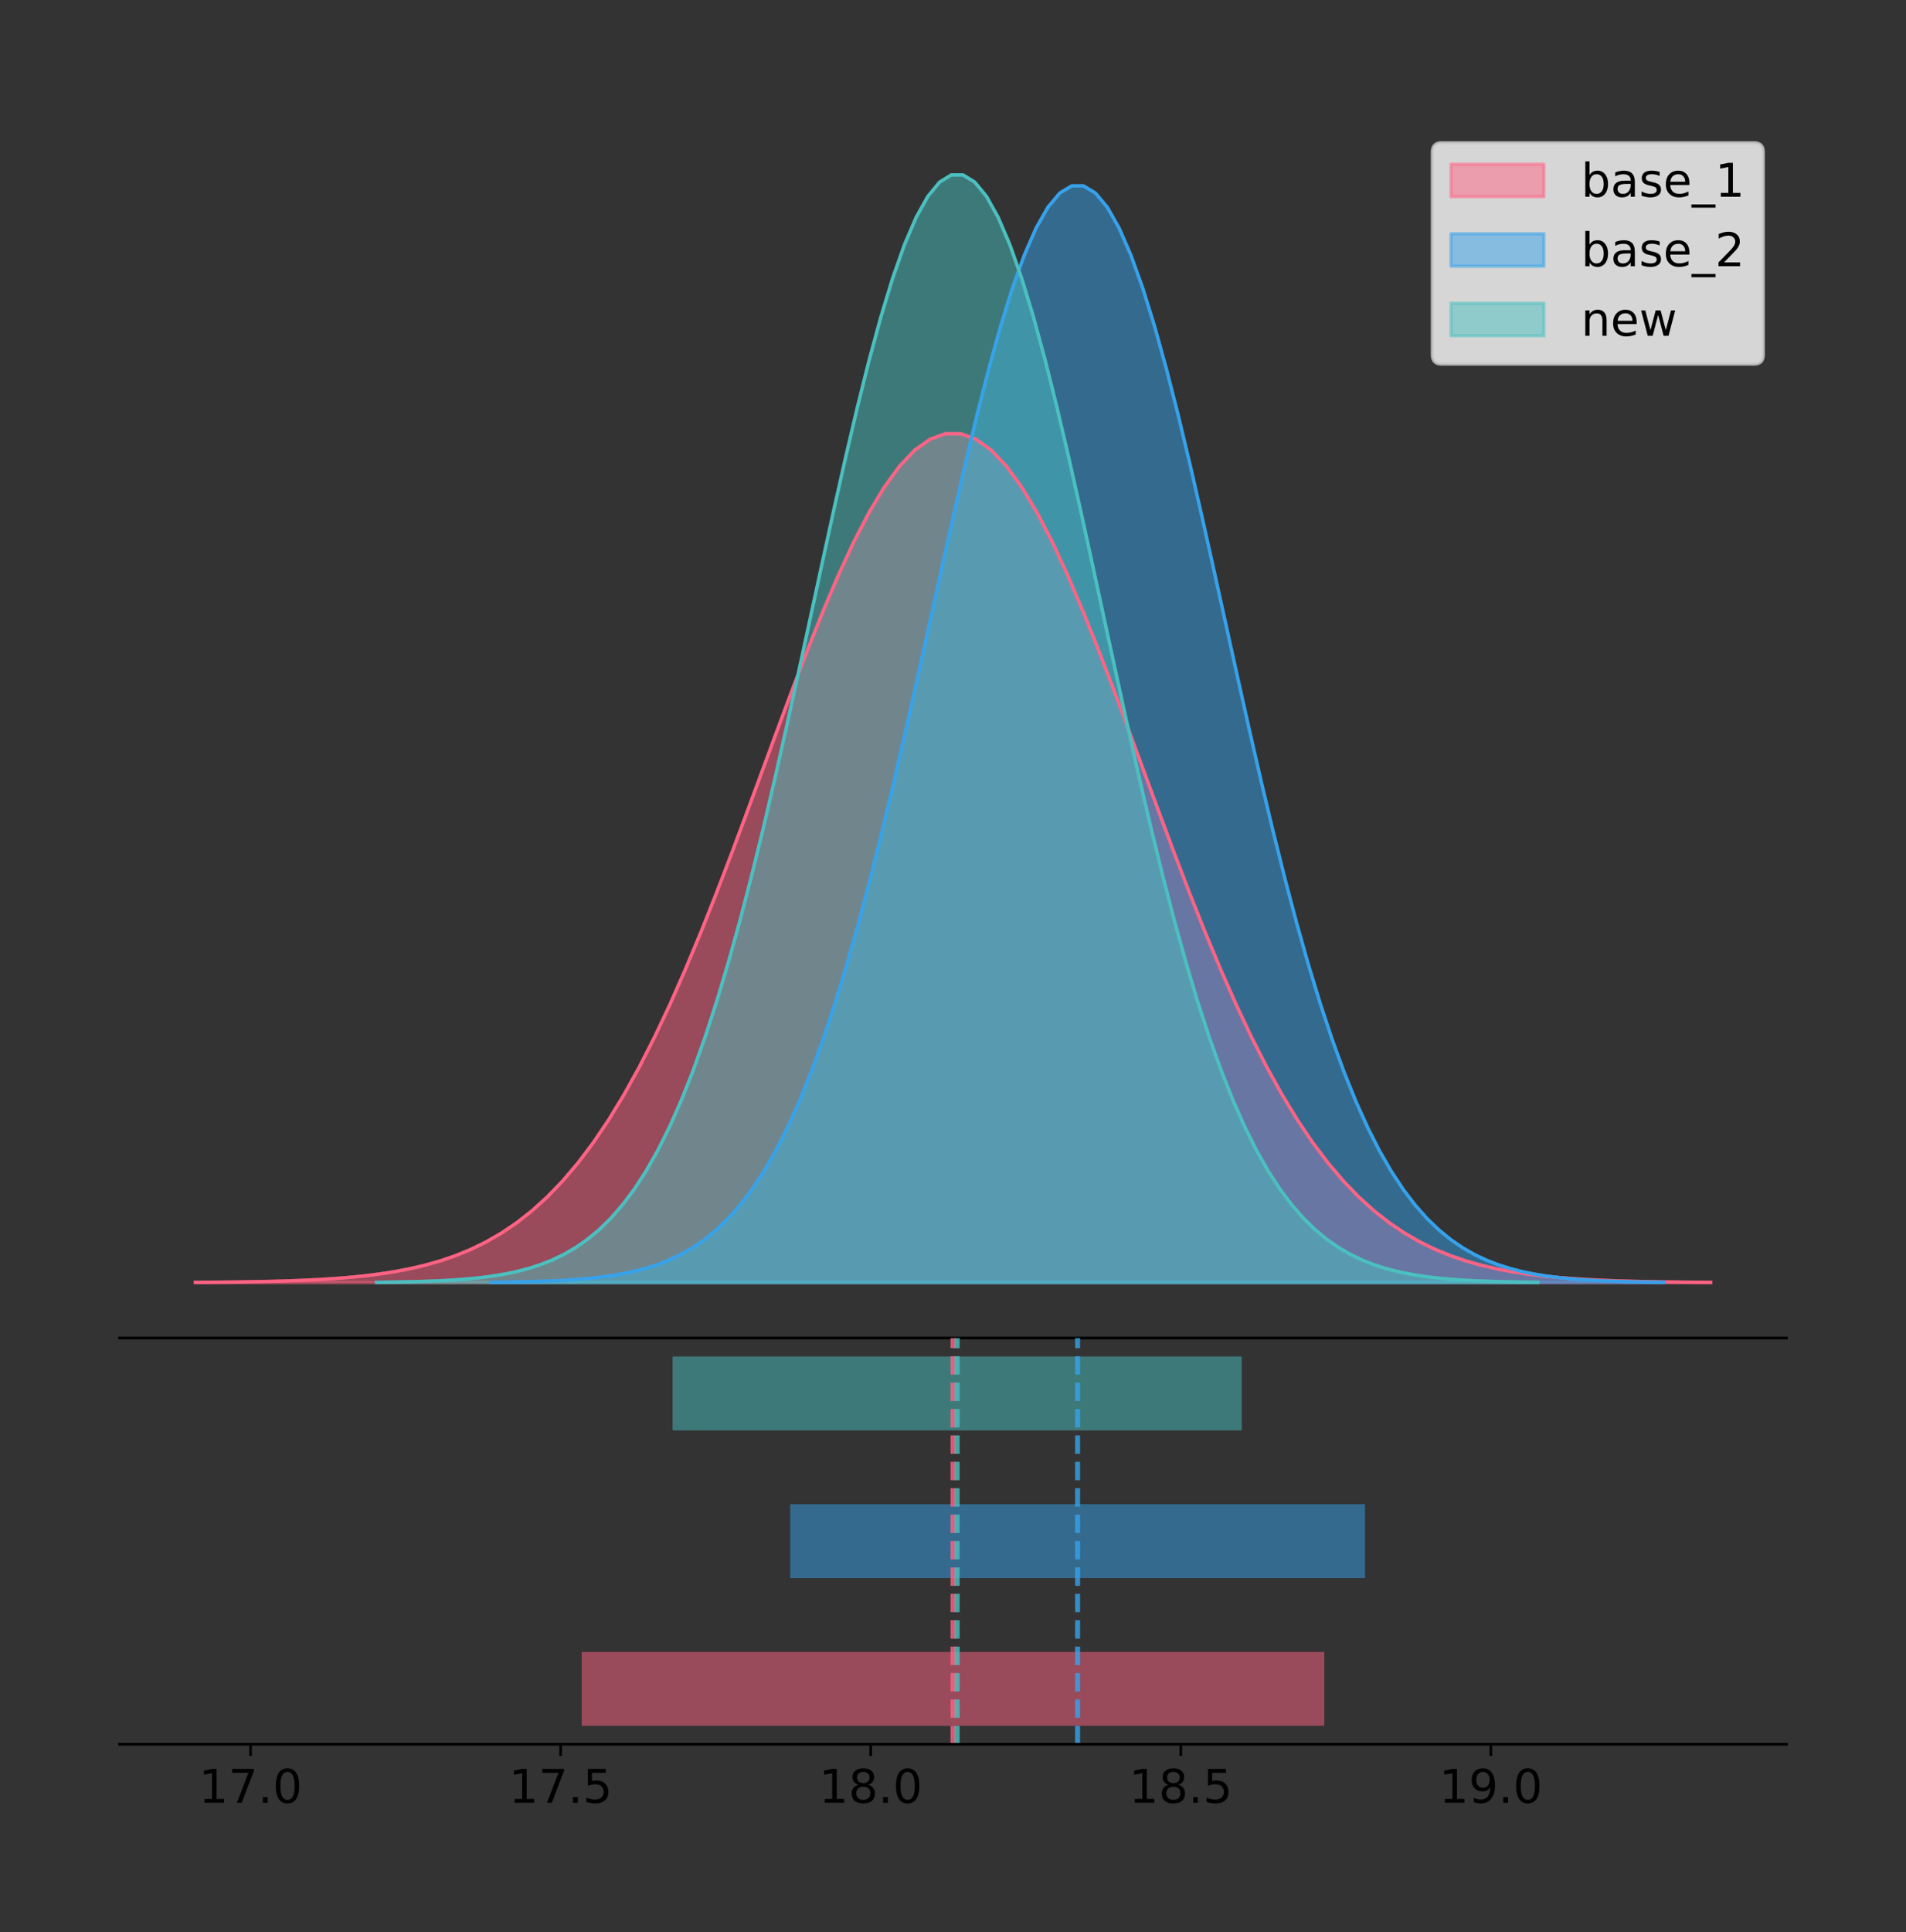 <?xml version="1.0" encoding="utf-8" standalone="no"?>
<!DOCTYPE svg PUBLIC "-//W3C//DTD SVG 1.1//EN"
  "http://www.w3.org/Graphics/SVG/1.1/DTD/svg11.dtd">
<!-- Created with matplotlib (https://matplotlib.org/) -->
<svg height="581.789pt" version="1.1" viewBox="0 0 574.2 581.789" width="574.2pt" xmlns="http://www.w3.org/2000/svg" xmlns:xlink="http://www.w3.org/1999/xlink">
 <rect x="0" y="0" width="574.2" height="581.789" fill="#333333" stroke="none"/>
 <defs>
  <style type="text/css">
*{stroke-linecap:butt;stroke-linejoin:round;}
  </style>
 </defs>
 <g id="figure_1">
  <g id="patch_1">
   <path d="M 0 581.789 
L 574.2 581.789 
L 574.2 0 
L 0 0 
z
" style="fill:none;"/>
  </g>
  <g id="axes_1">
   <g id="patch_2">
    <path d="M 36 402.93 
L 538.2 402.93 
L 538.2 36 
L 36 36 
z
" style="fill:none;"/>
   </g>
   <g id="PolyCollection_1">
    <defs>
     <path d="M 58.827 -195.538 
L 58.827 -195.624 
L 63.439 -195.656 
L 68.05 -195.7 
L 72.662 -195.758 
L 77.274 -195.835 
L 81.885 -195.936 
L 86.497 -196.069 
L 91.108 -196.241 
L 95.72 -196.463 
L 100.331 -196.746 
L 104.943 -197.107 
L 109.555 -197.562 
L 114.166 -198.132 
L 118.778 -198.841 
L 123.389 -199.716 
L 128.001 -200.789 
L 132.612 -202.095 
L 137.224 -203.671 
L 141.836 -205.562 
L 146.447 -207.811 
L 151.059 -210.466 
L 155.67 -213.579 
L 160.282 -217.198 
L 164.893 -221.374 
L 169.505 -226.155 
L 174.117 -231.585 
L 178.728 -237.7 
L 183.34 -244.533 
L 187.951 -252.102 
L 192.563 -260.416 
L 197.174 -269.467 
L 201.786 -279.233 
L 206.398 -289.672 
L 211.009 -300.723 
L 215.621 -312.308 
L 220.232 -324.324 
L 224.844 -336.652 
L 229.455 -349.155 
L 234.067 -361.676 
L 238.679 -374.049 
L 243.29 -386.094 
L 247.902 -397.629 
L 252.513 -408.467 
L 257.125 -418.425 
L 261.736 -427.331 
L 266.348 -435.024 
L 270.96 -441.362 
L 275.571 -446.225 
L 280.183 -449.521 
L 284.794 -451.185 
L 289.406 -451.185 
L 294.017 -449.521 
L 298.629 -446.225 
L 303.24 -441.362 
L 307.852 -435.024 
L 312.464 -427.331 
L 317.075 -418.425 
L 321.687 -408.467 
L 326.298 -397.629 
L 330.91 -386.094 
L 335.521 -374.049 
L 340.133 -361.676 
L 344.745 -349.155 
L 349.356 -336.652 
L 353.968 -324.324 
L 358.579 -312.308 
L 363.191 -300.723 
L 367.802 -289.672 
L 372.414 -279.233 
L 377.026 -269.467 
L 381.637 -260.416 
L 386.249 -252.102 
L 390.86 -244.533 
L 395.472 -237.7 
L 400.083 -231.585 
L 404.695 -226.155 
L 409.307 -221.374 
L 413.918 -217.198 
L 418.53 -213.579 
L 423.141 -210.466 
L 427.753 -207.811 
L 432.364 -205.562 
L 436.976 -203.671 
L 441.588 -202.095 
L 446.199 -200.789 
L 450.811 -199.716 
L 455.422 -198.841 
L 460.034 -198.132 
L 464.645 -197.562 
L 469.257 -197.107 
L 473.869 -196.746 
L 478.48 -196.463 
L 483.092 -196.241 
L 487.703 -196.069 
L 492.315 -195.936 
L 496.926 -195.835 
L 501.538 -195.758 
L 506.15 -195.7 
L 510.761 -195.656 
L 515.373 -195.624 
L 515.373 -195.538 
L 515.373 -195.538 
L 510.761 -195.538 
L 506.15 -195.538 
L 501.538 -195.538 
L 496.926 -195.538 
L 492.315 -195.538 
L 487.703 -195.538 
L 483.092 -195.538 
L 478.48 -195.538 
L 473.869 -195.538 
L 469.257 -195.538 
L 464.645 -195.538 
L 460.034 -195.538 
L 455.422 -195.538 
L 450.811 -195.538 
L 446.199 -195.538 
L 441.588 -195.538 
L 436.976 -195.538 
L 432.364 -195.538 
L 427.753 -195.538 
L 423.141 -195.538 
L 418.53 -195.538 
L 413.918 -195.538 
L 409.307 -195.538 
L 404.695 -195.538 
L 400.083 -195.538 
L 395.472 -195.538 
L 390.86 -195.538 
L 386.249 -195.538 
L 381.637 -195.538 
L 377.026 -195.538 
L 372.414 -195.538 
L 367.802 -195.538 
L 363.191 -195.538 
L 358.579 -195.538 
L 353.968 -195.538 
L 349.356 -195.538 
L 344.745 -195.538 
L 340.133 -195.538 
L 335.521 -195.538 
L 330.91 -195.538 
L 326.298 -195.538 
L 321.687 -195.538 
L 317.075 -195.538 
L 312.464 -195.538 
L 307.852 -195.538 
L 303.24 -195.538 
L 298.629 -195.538 
L 294.017 -195.538 
L 289.406 -195.538 
L 284.794 -195.538 
L 280.183 -195.538 
L 275.571 -195.538 
L 270.96 -195.538 
L 266.348 -195.538 
L 261.736 -195.538 
L 257.125 -195.538 
L 252.513 -195.538 
L 247.902 -195.538 
L 243.29 -195.538 
L 238.679 -195.538 
L 234.067 -195.538 
L 229.455 -195.538 
L 224.844 -195.538 
L 220.232 -195.538 
L 215.621 -195.538 
L 211.009 -195.538 
L 206.398 -195.538 
L 201.786 -195.538 
L 197.174 -195.538 
L 192.563 -195.538 
L 187.951 -195.538 
L 183.34 -195.538 
L 178.728 -195.538 
L 174.117 -195.538 
L 169.505 -195.538 
L 164.893 -195.538 
L 160.282 -195.538 
L 155.67 -195.538 
L 151.059 -195.538 
L 146.447 -195.538 
L 141.836 -195.538 
L 137.224 -195.538 
L 132.612 -195.538 
L 128.001 -195.538 
L 123.389 -195.538 
L 118.778 -195.538 
L 114.166 -195.538 
L 109.555 -195.538 
L 104.943 -195.538 
L 100.331 -195.538 
L 95.72 -195.538 
L 91.108 -195.538 
L 86.497 -195.538 
L 81.885 -195.538 
L 77.274 -195.538 
L 72.662 -195.538 
L 68.05 -195.538 
L 63.439 -195.538 
L 58.827 -195.538 
z
" id="m9a443452b1" style="stroke:#ff6384;stroke-opacity:0.5;"/>
    </defs>
    <g clip-path="url(#p45d38cb34c)">
     <use style="fill:#ff6384;fill-opacity:0.5;stroke:#ff6384;stroke-opacity:0.5;" x="0" xlink:href="#m9a443452b1" y="581.789"/>
    </g>
   </g>
   <g id="PolyCollection_2">
    <defs>
     <path d="M 147.942 -195.538 
L 147.942 -195.649 
L 151.511 -195.691 
L 155.081 -195.747 
L 158.65 -195.822 
L 162.22 -195.921 
L 165.79 -196.052 
L 169.359 -196.224 
L 172.929 -196.446 
L 176.498 -196.732 
L 180.068 -197.099 
L 183.637 -197.565 
L 187.207 -198.153 
L 190.776 -198.889 
L 194.346 -199.805 
L 197.916 -200.936 
L 201.485 -202.322 
L 205.055 -204.009 
L 208.624 -206.046 
L 212.194 -208.488 
L 215.763 -211.393 
L 219.333 -214.824 
L 222.902 -218.845 
L 226.472 -223.521 
L 230.042 -228.917 
L 233.611 -235.093 
L 237.181 -242.107 
L 240.75 -250.008 
L 244.32 -258.836 
L 247.889 -268.614 
L 251.459 -279.355 
L 255.028 -291.048 
L 258.598 -303.665 
L 262.168 -317.151 
L 265.737 -331.429 
L 269.307 -346.395 
L 272.876 -361.919 
L 276.446 -377.846 
L 280.015 -393.998 
L 283.585 -410.175 
L 287.154 -426.159 
L 290.724 -441.721 
L 294.294 -456.623 
L 297.863 -470.624 
L 301.433 -483.49 
L 305.002 -494.996 
L 308.572 -504.935 
L 312.141 -513.123 
L 315.711 -519.405 
L 319.28 -523.663 
L 322.85 -525.812 
L 326.419 -525.812 
L 329.989 -523.663 
L 333.559 -519.405 
L 337.128 -513.123 
L 340.698 -504.935 
L 344.267 -494.996 
L 347.837 -483.49 
L 351.406 -470.624 
L 354.976 -456.623 
L 358.545 -441.721 
L 362.115 -426.159 
L 365.685 -410.175 
L 369.254 -393.998 
L 372.824 -377.846 
L 376.393 -361.919 
L 379.963 -346.395 
L 383.532 -331.429 
L 387.102 -317.151 
L 390.671 -303.665 
L 394.241 -291.048 
L 397.811 -279.355 
L 401.38 -268.614 
L 404.95 -258.836 
L 408.519 -250.008 
L 412.089 -242.107 
L 415.658 -235.093 
L 419.228 -228.917 
L 422.797 -223.521 
L 426.367 -218.845 
L 429.937 -214.824 
L 433.506 -211.393 
L 437.076 -208.488 
L 440.645 -206.046 
L 444.215 -204.009 
L 447.784 -202.322 
L 451.354 -200.936 
L 454.923 -199.805 
L 458.493 -198.889 
L 462.063 -198.153 
L 465.632 -197.565 
L 469.202 -197.099 
L 472.771 -196.732 
L 476.341 -196.446 
L 479.91 -196.224 
L 483.48 -196.052 
L 487.049 -195.921 
L 490.619 -195.822 
L 494.189 -195.747 
L 497.758 -195.691 
L 501.328 -195.649 
L 501.328 -195.538 
L 501.328 -195.538 
L 497.758 -195.538 
L 494.189 -195.538 
L 490.619 -195.538 
L 487.049 -195.538 
L 483.48 -195.538 
L 479.91 -195.538 
L 476.341 -195.538 
L 472.771 -195.538 
L 469.202 -195.538 
L 465.632 -195.538 
L 462.063 -195.538 
L 458.493 -195.538 
L 454.923 -195.538 
L 451.354 -195.538 
L 447.784 -195.538 
L 444.215 -195.538 
L 440.645 -195.538 
L 437.076 -195.538 
L 433.506 -195.538 
L 429.937 -195.538 
L 426.367 -195.538 
L 422.797 -195.538 
L 419.228 -195.538 
L 415.658 -195.538 
L 412.089 -195.538 
L 408.519 -195.538 
L 404.95 -195.538 
L 401.38 -195.538 
L 397.811 -195.538 
L 394.241 -195.538 
L 390.671 -195.538 
L 387.102 -195.538 
L 383.532 -195.538 
L 379.963 -195.538 
L 376.393 -195.538 
L 372.824 -195.538 
L 369.254 -195.538 
L 365.685 -195.538 
L 362.115 -195.538 
L 358.545 -195.538 
L 354.976 -195.538 
L 351.406 -195.538 
L 347.837 -195.538 
L 344.267 -195.538 
L 340.698 -195.538 
L 337.128 -195.538 
L 333.559 -195.538 
L 329.989 -195.538 
L 326.419 -195.538 
L 322.85 -195.538 
L 319.28 -195.538 
L 315.711 -195.538 
L 312.141 -195.538 
L 308.572 -195.538 
L 305.002 -195.538 
L 301.433 -195.538 
L 297.863 -195.538 
L 294.294 -195.538 
L 290.724 -195.538 
L 287.154 -195.538 
L 283.585 -195.538 
L 280.015 -195.538 
L 276.446 -195.538 
L 272.876 -195.538 
L 269.307 -195.538 
L 265.737 -195.538 
L 262.168 -195.538 
L 258.598 -195.538 
L 255.028 -195.538 
L 251.459 -195.538 
L 247.889 -195.538 
L 244.32 -195.538 
L 240.75 -195.538 
L 237.181 -195.538 
L 233.611 -195.538 
L 230.042 -195.538 
L 226.472 -195.538 
L 222.902 -195.538 
L 219.333 -195.538 
L 215.763 -195.538 
L 212.194 -195.538 
L 208.624 -195.538 
L 205.055 -195.538 
L 201.485 -195.538 
L 197.916 -195.538 
L 194.346 -195.538 
L 190.776 -195.538 
L 187.207 -195.538 
L 183.637 -195.538 
L 180.068 -195.538 
L 176.498 -195.538 
L 172.929 -195.538 
L 169.359 -195.538 
L 165.79 -195.538 
L 162.22 -195.538 
L 158.65 -195.538 
L 155.081 -195.538 
L 151.511 -195.538 
L 147.942 -195.538 
z
" id="m24e04563a8" style="stroke:#36a2eb;stroke-opacity:0.5;"/>
    </defs>
    <g clip-path="url(#p45d38cb34c)">
     <use style="fill:#36a2eb;fill-opacity:0.5;stroke:#36a2eb;stroke-opacity:0.5;" x="0" xlink:href="#m24e04563a8" y="581.789"/>
    </g>
   </g>
   <g id="PolyCollection_3">
    <defs>
     <path d="M 113.406 -195.538 
L 113.406 -195.65 
L 116.94 -195.692 
L 120.475 -195.749 
L 124.009 -195.825 
L 127.543 -195.925 
L 131.077 -196.058 
L 134.612 -196.23 
L 138.146 -196.455 
L 141.68 -196.744 
L 145.214 -197.115 
L 148.749 -197.585 
L 152.283 -198.179 
L 155.817 -198.923 
L 159.351 -199.848 
L 162.886 -200.99 
L 166.42 -202.39 
L 169.954 -204.093 
L 173.488 -206.151 
L 177.023 -208.617 
L 180.557 -211.552 
L 184.091 -215.017 
L 187.625 -219.078 
L 191.16 -223.801 
L 194.694 -229.25 
L 198.228 -235.488 
L 201.762 -242.572 
L 205.297 -250.552 
L 208.831 -259.468 
L 212.365 -269.344 
L 215.899 -280.192 
L 219.434 -292.002 
L 222.968 -304.744 
L 226.502 -318.365 
L 230.037 -332.786 
L 233.571 -347.901 
L 237.105 -363.58 
L 240.639 -379.667 
L 244.174 -395.98 
L 247.708 -412.318 
L 251.242 -428.462 
L 254.776 -444.18 
L 258.311 -459.23 
L 261.845 -473.372 
L 265.379 -486.366 
L 268.913 -497.987 
L 272.448 -508.025 
L 275.982 -516.294 
L 279.516 -522.64 
L 283.05 -526.94 
L 286.585 -529.111 
L 290.119 -529.111 
L 293.653 -526.94 
L 297.187 -522.64 
L 300.722 -516.294 
L 304.256 -508.025 
L 307.79 -497.987 
L 311.324 -486.366 
L 314.859 -473.372 
L 318.393 -459.23 
L 321.927 -444.18 
L 325.461 -428.462 
L 328.996 -412.318 
L 332.53 -395.98 
L 336.064 -379.667 
L 339.599 -363.58 
L 343.133 -347.901 
L 346.667 -332.786 
L 350.201 -318.365 
L 353.736 -304.744 
L 357.27 -292.002 
L 360.804 -280.192 
L 364.338 -269.344 
L 367.873 -259.468 
L 371.407 -250.552 
L 374.941 -242.572 
L 378.475 -235.488 
L 382.01 -229.25 
L 385.544 -223.801 
L 389.078 -219.078 
L 392.612 -215.017 
L 396.147 -211.552 
L 399.681 -208.617 
L 403.215 -206.151 
L 406.749 -204.093 
L 410.284 -202.39 
L 413.818 -200.99 
L 417.352 -199.848 
L 420.886 -198.923 
L 424.421 -198.179 
L 427.955 -197.585 
L 431.489 -197.115 
L 435.023 -196.744 
L 438.558 -196.455 
L 442.092 -196.23 
L 445.626 -196.058 
L 449.161 -195.925 
L 452.695 -195.825 
L 456.229 -195.749 
L 459.763 -195.692 
L 463.298 -195.65 
L 463.298 -195.538 
L 463.298 -195.538 
L 459.763 -195.538 
L 456.229 -195.538 
L 452.695 -195.538 
L 449.161 -195.538 
L 445.626 -195.538 
L 442.092 -195.538 
L 438.558 -195.538 
L 435.023 -195.538 
L 431.489 -195.538 
L 427.955 -195.538 
L 424.421 -195.538 
L 420.886 -195.538 
L 417.352 -195.538 
L 413.818 -195.538 
L 410.284 -195.538 
L 406.749 -195.538 
L 403.215 -195.538 
L 399.681 -195.538 
L 396.147 -195.538 
L 392.612 -195.538 
L 389.078 -195.538 
L 385.544 -195.538 
L 382.01 -195.538 
L 378.475 -195.538 
L 374.941 -195.538 
L 371.407 -195.538 
L 367.873 -195.538 
L 364.338 -195.538 
L 360.804 -195.538 
L 357.27 -195.538 
L 353.736 -195.538 
L 350.201 -195.538 
L 346.667 -195.538 
L 343.133 -195.538 
L 339.599 -195.538 
L 336.064 -195.538 
L 332.53 -195.538 
L 328.996 -195.538 
L 325.461 -195.538 
L 321.927 -195.538 
L 318.393 -195.538 
L 314.859 -195.538 
L 311.324 -195.538 
L 307.79 -195.538 
L 304.256 -195.538 
L 300.722 -195.538 
L 297.187 -195.538 
L 293.653 -195.538 
L 290.119 -195.538 
L 286.585 -195.538 
L 283.05 -195.538 
L 279.516 -195.538 
L 275.982 -195.538 
L 272.448 -195.538 
L 268.913 -195.538 
L 265.379 -195.538 
L 261.845 -195.538 
L 258.311 -195.538 
L 254.776 -195.538 
L 251.242 -195.538 
L 247.708 -195.538 
L 244.174 -195.538 
L 240.639 -195.538 
L 237.105 -195.538 
L 233.571 -195.538 
L 230.037 -195.538 
L 226.502 -195.538 
L 222.968 -195.538 
L 219.434 -195.538 
L 215.899 -195.538 
L 212.365 -195.538 
L 208.831 -195.538 
L 205.297 -195.538 
L 201.762 -195.538 
L 198.228 -195.538 
L 194.694 -195.538 
L 191.16 -195.538 
L 187.625 -195.538 
L 184.091 -195.538 
L 180.557 -195.538 
L 177.023 -195.538 
L 173.488 -195.538 
L 169.954 -195.538 
L 166.42 -195.538 
L 162.886 -195.538 
L 159.351 -195.538 
L 155.817 -195.538 
L 152.283 -195.538 
L 148.749 -195.538 
L 145.214 -195.538 
L 141.68 -195.538 
L 138.146 -195.538 
L 134.612 -195.538 
L 131.077 -195.538 
L 127.543 -195.538 
L 124.009 -195.538 
L 120.475 -195.538 
L 116.94 -195.538 
L 113.406 -195.538 
z
" id="m28eb2acd79" style="stroke:#4bc0c0;stroke-opacity:0.5;"/>
    </defs>
    <g clip-path="url(#p45d38cb34c)">
     <use style="fill:#4bc0c0;fill-opacity:0.5;stroke:#4bc0c0;stroke-opacity:0.5;" x="0" xlink:href="#m28eb2acd79" y="581.789"/>
    </g>
   </g>
   <g id="line2d_1">
    <path clip-path="url(#p45d38cb34c)" d="M 58.827 386.166 
L 63.439 386.133 
L 68.05 386.09 
L 72.662 386.032 
L 77.274 385.955 
L 81.885 385.853 
L 86.497 385.721 
L 91.108 385.549 
L 95.72 385.327 
L 100.331 385.043 
L 104.943 384.682 
L 109.555 384.227 
L 114.166 383.657 
L 118.778 382.948 
L 123.389 382.073 
L 128.001 381 
L 132.612 379.695 
L 137.224 378.118 
L 141.836 376.228 
L 146.447 373.979 
L 151.059 371.323 
L 155.67 368.211 
L 160.282 364.591 
L 164.893 360.415 
L 169.505 355.634 
L 174.117 350.205 
L 178.728 344.089 
L 183.34 337.256 
L 187.951 329.687 
L 192.563 321.373 
L 197.174 312.322 
L 201.786 302.557 
L 206.398 292.118 
L 211.009 281.066 
L 215.621 269.482 
L 220.232 257.465 
L 224.844 245.137 
L 229.455 232.635 
L 234.067 220.113 
L 238.679 207.741 
L 243.29 195.695 
L 247.902 184.16 
L 252.513 173.323 
L 257.125 163.364 
L 261.736 154.458 
L 266.348 146.765 
L 270.96 140.427 
L 275.571 135.564 
L 280.183 132.269 
L 284.794 130.605 
L 289.406 130.605 
L 294.017 132.269 
L 298.629 135.564 
L 303.24 140.427 
L 307.852 146.765 
L 312.464 154.458 
L 317.075 163.364 
L 321.687 173.323 
L 326.298 184.16 
L 330.91 195.695 
L 335.521 207.741 
L 340.133 220.113 
L 344.745 232.635 
L 349.356 245.137 
L 353.968 257.465 
L 358.579 269.482 
L 363.191 281.066 
L 367.802 292.118 
L 372.414 302.557 
L 377.026 312.322 
L 381.637 321.373 
L 386.249 329.687 
L 390.86 337.256 
L 395.472 344.089 
L 400.083 350.205 
L 404.695 355.634 
L 409.307 360.415 
L 413.918 364.591 
L 418.53 368.211 
L 423.141 371.323 
L 427.753 373.979 
L 432.364 376.228 
L 436.976 378.118 
L 441.588 379.695 
L 446.199 381 
L 450.811 382.073 
L 455.422 382.948 
L 460.034 383.657 
L 464.645 384.227 
L 469.257 384.682 
L 473.869 385.043 
L 478.48 385.327 
L 483.092 385.549 
L 487.703 385.721 
L 492.315 385.853 
L 496.926 385.955 
L 501.538 386.032 
L 506.15 386.09 
L 510.761 386.133 
L 515.373 386.166 
" style="fill:none;stroke:#ff6384;stroke-linecap:square;"/>
   </g>
   <g id="line2d_2">
    <path clip-path="url(#p45d38cb34c)" d="M 147.942 386.14 
L 151.511 386.099 
L 155.081 386.042 
L 158.65 385.967 
L 162.22 385.868 
L 165.79 385.737 
L 169.359 385.566 
L 172.929 385.343 
L 176.498 385.057 
L 180.068 384.69 
L 183.637 384.224 
L 187.207 383.636 
L 190.776 382.9 
L 194.346 381.984 
L 197.916 380.853 
L 201.485 379.467 
L 205.055 377.781 
L 208.624 375.744 
L 212.194 373.302 
L 215.763 370.396 
L 219.333 366.965 
L 222.902 362.944 
L 226.472 358.268 
L 230.042 352.873 
L 233.611 346.696 
L 237.181 339.682 
L 240.75 331.781 
L 244.32 322.954 
L 247.889 313.175 
L 251.459 302.434 
L 255.028 290.741 
L 258.598 278.125 
L 262.168 264.639 
L 265.737 250.361 
L 269.307 235.395 
L 272.876 219.871 
L 276.446 203.943 
L 280.015 187.791 
L 283.585 171.615 
L 287.154 155.63 
L 290.724 140.068 
L 294.294 125.166 
L 297.863 111.165 
L 301.433 98.299 
L 305.002 86.793 
L 308.572 76.855 
L 312.141 68.667 
L 315.711 62.384 
L 319.28 58.127 
L 322.85 55.977 
L 326.419 55.977 
L 329.989 58.127 
L 333.559 62.384 
L 337.128 68.667 
L 340.698 76.855 
L 344.267 86.793 
L 347.837 98.299 
L 351.406 111.165 
L 354.976 125.166 
L 358.545 140.068 
L 362.115 155.63 
L 365.685 171.615 
L 369.254 187.791 
L 372.824 203.943 
L 376.393 219.871 
L 379.963 235.395 
L 383.532 250.361 
L 387.102 264.639 
L 390.671 278.125 
L 394.241 290.741 
L 397.811 302.434 
L 401.38 313.175 
L 404.95 322.954 
L 408.519 331.781 
L 412.089 339.682 
L 415.658 346.696 
L 419.228 352.873 
L 422.797 358.268 
L 426.367 362.944 
L 429.937 366.965 
L 433.506 370.396 
L 437.076 373.302 
L 440.645 375.744 
L 444.215 377.781 
L 447.784 379.467 
L 451.354 380.853 
L 454.923 381.984 
L 458.493 382.9 
L 462.063 383.636 
L 465.632 384.224 
L 469.202 384.69 
L 472.771 385.057 
L 476.341 385.343 
L 479.91 385.566 
L 483.48 385.737 
L 487.049 385.868 
L 490.619 385.967 
L 494.189 386.042 
L 497.758 386.099 
L 501.328 386.14 
" style="fill:none;stroke:#36a2eb;stroke-linecap:square;"/>
   </g>
   <g id="line2d_3">
    <path clip-path="url(#p45d38cb34c)" d="M 113.406 386.139 
L 116.94 386.097 
L 120.475 386.04 
L 124.009 385.965 
L 127.543 385.864 
L 131.077 385.732 
L 134.612 385.559 
L 138.146 385.334 
L 141.68 385.045 
L 145.214 384.675 
L 148.749 384.204 
L 152.283 383.61 
L 155.817 382.867 
L 159.351 381.941 
L 162.886 380.799 
L 166.42 379.399 
L 169.954 377.696 
L 173.488 375.639 
L 177.023 373.172 
L 180.557 370.238 
L 184.091 366.772 
L 187.625 362.711 
L 191.16 357.989 
L 194.694 352.539 
L 198.228 346.301 
L 201.762 339.217 
L 205.297 331.237 
L 208.831 322.322 
L 212.365 312.445 
L 215.899 301.597 
L 219.434 289.787 
L 222.968 277.045 
L 226.502 263.424 
L 230.037 249.004 
L 233.571 233.888 
L 237.105 218.209 
L 240.639 202.123 
L 244.174 185.809 
L 247.708 169.471 
L 251.242 153.327 
L 254.776 137.61 
L 258.311 122.559 
L 261.845 108.418 
L 265.379 95.423 
L 268.913 83.803 
L 272.448 73.765 
L 275.982 65.495 
L 279.516 59.15 
L 283.05 54.85 
L 286.585 52.679 
L 290.119 52.679 
L 293.653 54.85 
L 297.187 59.15 
L 300.722 65.495 
L 304.256 73.765 
L 307.79 83.803 
L 311.324 95.423 
L 314.859 108.418 
L 318.393 122.559 
L 321.927 137.61 
L 325.461 153.327 
L 328.996 169.471 
L 332.53 185.809 
L 336.064 202.123 
L 339.599 218.209 
L 343.133 233.888 
L 346.667 249.004 
L 350.201 263.424 
L 353.736 277.045 
L 357.27 289.787 
L 360.804 301.597 
L 364.338 312.445 
L 367.873 322.322 
L 371.407 331.237 
L 374.941 339.217 
L 378.475 346.301 
L 382.01 352.539 
L 385.544 357.989 
L 389.078 362.711 
L 392.612 366.772 
L 396.147 370.238 
L 399.681 373.172 
L 403.215 375.639 
L 406.749 377.696 
L 410.284 379.399 
L 413.818 380.799 
L 417.352 381.941 
L 420.886 382.867 
L 424.421 383.61 
L 427.955 384.204 
L 431.489 384.675 
L 435.023 385.045 
L 438.558 385.334 
L 442.092 385.559 
L 445.626 385.732 
L 449.161 385.864 
L 452.695 385.965 
L 456.229 386.04 
L 459.763 386.097 
L 463.298 386.139 
" style="fill:none;stroke:#4bc0c0;stroke-linecap:square;"/>
   </g>
   <g id="patch_3">
    <path d="M 36 402.93 
L 538.2 402.93 
" style="fill:none;stroke:#000000;stroke-linecap:square;stroke-linejoin:miter;stroke-width:0.8;"/>
   </g>
   <g id="legend_1">
    <g id="patch_4">
     <path d="M 434.318 109.627 
L 528.4 109.627 
Q 531.2 109.627 531.2 106.827 
L 531.2 45.8 
Q 531.2 43 528.4 43 
L 434.318 43 
Q 431.518 43 431.518 45.8 
L 431.518 106.827 
Q 431.518 109.627 434.318 109.627 
z
" style="fill:#ffffff;opacity:0.8;stroke:#cccccc;stroke-linejoin:miter;"/>
    </g>
    <g id="patch_5">
     <path d="M 437.118 59.238 
L 465.118 59.238 
L 465.118 49.438 
L 437.118 49.438 
z
" style="fill:#ff6384;opacity:0.5;stroke:#ff6384;stroke-linejoin:miter;"/>
    </g>
    <g id="text_1">
     <!-- base_1 -->
     <defs>
      <path d="M 48.688 27.297 
Q 48.688 37.203 44.609 42.844 
Q 40.531 48.484 33.406 48.484 
Q 26.266 48.484 22.188 42.844 
Q 18.109 37.203 18.109 27.297 
Q 18.109 17.391 22.188 11.75 
Q 26.266 6.109 33.406 6.109 
Q 40.531 6.109 44.609 11.75 
Q 48.688 17.391 48.688 27.297 
z
M 18.109 46.391 
Q 20.953 51.266 25.266 53.625 
Q 29.594 56 35.594 56 
Q 45.562 56 51.781 48.094 
Q 58.016 40.188 58.016 27.297 
Q 58.016 14.406 51.781 6.484 
Q 45.562 -1.422 35.594 -1.422 
Q 29.594 -1.422 25.266 0.953 
Q 20.953 3.328 18.109 8.203 
L 18.109 0 
L 9.078 0 
L 9.078 75.984 
L 18.109 75.984 
z
" id="DejaVuSans-98"/>
      <path d="M 34.281 27.484 
Q 23.391 27.484 19.188 25 
Q 14.984 22.516 14.984 16.5 
Q 14.984 11.719 18.141 8.906 
Q 21.297 6.109 26.703 6.109 
Q 34.188 6.109 38.703 11.406 
Q 43.219 16.703 43.219 25.484 
L 43.219 27.484 
z
M 52.203 31.203 
L 52.203 0 
L 43.219 0 
L 43.219 8.297 
Q 40.141 3.328 35.547 0.953 
Q 30.953 -1.422 24.312 -1.422 
Q 15.922 -1.422 10.953 3.297 
Q 6 8.016 6 15.922 
Q 6 25.141 12.172 29.828 
Q 18.359 34.516 30.609 34.516 
L 43.219 34.516 
L 43.219 35.406 
Q 43.219 41.609 39.141 45 
Q 35.062 48.391 27.688 48.391 
Q 23 48.391 18.547 47.266 
Q 14.109 46.141 10.016 43.891 
L 10.016 52.203 
Q 14.938 54.109 19.578 55.047 
Q 24.219 56 28.609 56 
Q 40.484 56 46.344 49.844 
Q 52.203 43.703 52.203 31.203 
z
" id="DejaVuSans-97"/>
      <path d="M 44.281 53.078 
L 44.281 44.578 
Q 40.484 46.531 36.375 47.5 
Q 32.281 48.484 27.875 48.484 
Q 21.188 48.484 17.844 46.438 
Q 14.5 44.391 14.5 40.281 
Q 14.5 37.156 16.891 35.375 
Q 19.281 33.594 26.516 31.984 
L 29.594 31.297 
Q 39.156 29.25 43.188 25.516 
Q 47.219 21.781 47.219 15.094 
Q 47.219 7.469 41.188 3.016 
Q 35.156 -1.422 24.609 -1.422 
Q 20.219 -1.422 15.453 -0.562 
Q 10.688 0.297 5.422 2 
L 5.422 11.281 
Q 10.406 8.688 15.234 7.391 
Q 20.062 6.109 24.812 6.109 
Q 31.156 6.109 34.562 8.281 
Q 37.984 10.453 37.984 14.406 
Q 37.984 18.062 35.516 20.016 
Q 33.062 21.969 24.703 23.781 
L 21.578 24.516 
Q 13.234 26.266 9.516 29.906 
Q 5.812 33.547 5.812 39.891 
Q 5.812 47.609 11.281 51.797 
Q 16.75 56 26.812 56 
Q 31.781 56 36.172 55.266 
Q 40.578 54.547 44.281 53.078 
z
" id="DejaVuSans-115"/>
      <path d="M 56.203 29.594 
L 56.203 25.203 
L 14.891 25.203 
Q 15.484 15.922 20.484 11.062 
Q 25.484 6.203 34.422 6.203 
Q 39.594 6.203 44.453 7.469 
Q 49.312 8.734 54.109 11.281 
L 54.109 2.781 
Q 49.266 0.734 44.188 -0.344 
Q 39.109 -1.422 33.891 -1.422 
Q 20.797 -1.422 13.156 6.188 
Q 5.516 13.812 5.516 26.812 
Q 5.516 40.234 12.766 48.109 
Q 20.016 56 32.328 56 
Q 43.359 56 49.781 48.891 
Q 56.203 41.797 56.203 29.594 
z
M 47.219 32.234 
Q 47.125 39.594 43.094 43.984 
Q 39.062 48.391 32.422 48.391 
Q 24.906 48.391 20.391 44.141 
Q 15.875 39.891 15.188 32.172 
z
" id="DejaVuSans-101"/>
      <path d="M 50.984 -16.609 
L 50.984 -23.578 
L -0.984 -23.578 
L -0.984 -16.609 
z
" id="DejaVuSans-95"/>
      <path d="M 12.406 8.297 
L 28.516 8.297 
L 28.516 63.922 
L 10.984 60.406 
L 10.984 69.391 
L 28.422 72.906 
L 38.281 72.906 
L 38.281 8.297 
L 54.391 8.297 
L 54.391 0 
L 12.406 0 
z
" id="DejaVuSans-49"/>
     </defs>
     <g transform="translate(476.318 59.238)scale(0.14 -0.14)">
      <use xlink:href="#DejaVuSans-98"/>
      <use x="63.477" xlink:href="#DejaVuSans-97"/>
      <use x="124.756" xlink:href="#DejaVuSans-115"/>
      <use x="176.855" xlink:href="#DejaVuSans-101"/>
      <use x="238.379" xlink:href="#DejaVuSans-95"/>
      <use x="288.379" xlink:href="#DejaVuSans-49"/>
     </g>
    </g>
    <g id="patch_6">
     <path d="M 437.118 80.177 
L 465.118 80.177 
L 465.118 70.377 
L 437.118 70.377 
z
" style="fill:#36a2eb;opacity:0.5;stroke:#36a2eb;stroke-linejoin:miter;"/>
    </g>
    <g id="text_2">
     <!-- base_2 -->
     <defs>
      <path d="M 19.188 8.297 
L 53.609 8.297 
L 53.609 0 
L 7.328 0 
L 7.328 8.297 
Q 12.938 14.109 22.625 23.891 
Q 32.328 33.688 34.812 36.531 
Q 39.547 41.844 41.422 45.531 
Q 43.312 49.219 43.312 52.781 
Q 43.312 58.594 39.234 62.25 
Q 35.156 65.922 28.609 65.922 
Q 23.969 65.922 18.812 64.312 
Q 13.672 62.703 7.812 59.422 
L 7.812 69.391 
Q 13.766 71.781 18.938 73 
Q 24.125 74.219 28.422 74.219 
Q 39.75 74.219 46.484 68.547 
Q 53.219 62.891 53.219 53.422 
Q 53.219 48.922 51.531 44.891 
Q 49.859 40.875 45.406 35.406 
Q 44.188 33.984 37.641 27.219 
Q 31.109 20.453 19.188 8.297 
z
" id="DejaVuSans-50"/>
     </defs>
     <g transform="translate(476.318 80.177)scale(0.14 -0.14)">
      <use xlink:href="#DejaVuSans-98"/>
      <use x="63.477" xlink:href="#DejaVuSans-97"/>
      <use x="124.756" xlink:href="#DejaVuSans-115"/>
      <use x="176.855" xlink:href="#DejaVuSans-101"/>
      <use x="238.379" xlink:href="#DejaVuSans-95"/>
      <use x="288.379" xlink:href="#DejaVuSans-50"/>
     </g>
    </g>
    <g id="patch_7">
     <path d="M 437.118 101.115 
L 465.118 101.115 
L 465.118 91.315 
L 437.118 91.315 
z
" style="fill:#4bc0c0;opacity:0.5;stroke:#4bc0c0;stroke-linejoin:miter;"/>
    </g>
    <g id="text_3">
     <!-- new -->
     <defs>
      <path d="M 54.891 33.016 
L 54.891 0 
L 45.906 0 
L 45.906 32.719 
Q 45.906 40.484 42.875 44.328 
Q 39.844 48.188 33.797 48.188 
Q 26.516 48.188 22.312 43.547 
Q 18.109 38.922 18.109 30.906 
L 18.109 0 
L 9.078 0 
L 9.078 54.688 
L 18.109 54.688 
L 18.109 46.188 
Q 21.344 51.125 25.703 53.562 
Q 30.078 56 35.797 56 
Q 45.219 56 50.047 50.172 
Q 54.891 44.344 54.891 33.016 
z
" id="DejaVuSans-110"/>
      <path d="M 4.203 54.688 
L 13.188 54.688 
L 24.422 12.016 
L 35.594 54.688 
L 46.188 54.688 
L 57.422 12.016 
L 68.609 54.688 
L 77.594 54.688 
L 63.281 0 
L 52.688 0 
L 40.922 44.828 
L 29.109 0 
L 18.5 0 
z
" id="DejaVuSans-119"/>
     </defs>
     <g transform="translate(476.318 101.115)scale(0.14 -0.14)">
      <use xlink:href="#DejaVuSans-110"/>
      <use x="63.379" xlink:href="#DejaVuSans-101"/>
      <use x="124.902" xlink:href="#DejaVuSans-119"/>
     </g>
    </g>
   </g>
  </g>
  <g id="axes_2">
   <g id="patch_8">
    <path d="M 36 525.24 
L 538.2 525.24 
L 538.2 402.93 
L 36 402.93 
z
" style="fill:none;"/>
   </g>
   <g id="patch_9">
    <path clip-path="url(#p7962f54449)" d="M 175.246 519.68 
L 398.954 519.68 
L 398.954 497.442 
L 175.246 497.442 
z
" style="fill:#ff6384;opacity:0.5;"/>
   </g>
   <g id="patch_10">
    <path clip-path="url(#p7962f54449)" d="M 238.055 475.204 
L 411.214 475.204 
L 411.214 452.966 
L 238.055 452.966 
z
" style="fill:#36a2eb;opacity:0.5;"/>
   </g>
   <g id="patch_11">
    <path clip-path="url(#p7962f54449)" d="M 202.628 430.728 
L 374.075 430.728 
L 374.075 408.49 
L 202.628 408.49 
z
" style="fill:#4bc0c0;opacity:0.5;"/>
   </g>
   <g id="matplotlib.axis_1">
    <g id="xtick_1">
     <g id="line2d_4">
      <defs>
       <path d="M 0 0 
L 0 3.5 
" id="m0b00a5b6b6" style="stroke:#000000;stroke-width:0.8;"/>
      </defs>
      <g>
       <use style="stroke:#000000;stroke-width:0.8;" x="75.474" xlink:href="#m0b00a5b6b6" y="525.24"/>
      </g>
     </g>
     <g id="text_4">
      <!-- 17.0 -->
      <defs>
       <path d="M 8.203 72.906 
L 55.078 72.906 
L 55.078 68.703 
L 28.609 0 
L 18.312 0 
L 43.219 64.594 
L 8.203 64.594 
z
" id="DejaVuSans-55"/>
       <path d="M 10.688 12.406 
L 21 12.406 
L 21 0 
L 10.688 0 
z
" id="DejaVuSans-46"/>
       <path d="M 31.781 66.406 
Q 24.172 66.406 20.328 58.906 
Q 16.5 51.422 16.5 36.375 
Q 16.5 21.391 20.328 13.891 
Q 24.172 6.391 31.781 6.391 
Q 39.453 6.391 43.281 13.891 
Q 47.125 21.391 47.125 36.375 
Q 47.125 51.422 43.281 58.906 
Q 39.453 66.406 31.781 66.406 
z
M 31.781 74.219 
Q 44.047 74.219 50.516 64.516 
Q 56.984 54.828 56.984 36.375 
Q 56.984 17.969 50.516 8.266 
Q 44.047 -1.422 31.781 -1.422 
Q 19.531 -1.422 13.062 8.266 
Q 6.594 17.969 6.594 36.375 
Q 6.594 54.828 13.062 64.516 
Q 19.531 74.219 31.781 74.219 
z
" id="DejaVuSans-48"/>
      </defs>
      <g transform="translate(59.889 542.878)scale(0.14 -0.14)">
       <use xlink:href="#DejaVuSans-49"/>
       <use x="63.623" xlink:href="#DejaVuSans-55"/>
       <use x="127.246" xlink:href="#DejaVuSans-46"/>
       <use x="159.033" xlink:href="#DejaVuSans-48"/>
      </g>
     </g>
    </g>
    <g id="xtick_2">
     <g id="line2d_5">
      <g>
       <use style="stroke:#000000;stroke-width:0.8;" x="168.891" xlink:href="#m0b00a5b6b6" y="525.24"/>
      </g>
     </g>
     <g id="text_5">
      <!-- 17.5 -->
      <defs>
       <path d="M 10.797 72.906 
L 49.516 72.906 
L 49.516 64.594 
L 19.828 64.594 
L 19.828 46.734 
Q 21.969 47.469 24.109 47.828 
Q 26.266 48.188 28.422 48.188 
Q 40.625 48.188 47.75 41.5 
Q 54.891 34.812 54.891 23.391 
Q 54.891 11.625 47.562 5.094 
Q 40.234 -1.422 26.906 -1.422 
Q 22.312 -1.422 17.547 -0.641 
Q 12.797 0.141 7.719 1.703 
L 7.719 11.625 
Q 12.109 9.234 16.797 8.062 
Q 21.484 6.891 26.703 6.891 
Q 35.156 6.891 40.078 11.328 
Q 45.016 15.766 45.016 23.391 
Q 45.016 31 40.078 35.438 
Q 35.156 39.891 26.703 39.891 
Q 22.75 39.891 18.812 39.016 
Q 14.891 38.141 10.797 36.281 
z
" id="DejaVuSans-53"/>
      </defs>
      <g transform="translate(153.305 542.878)scale(0.14 -0.14)">
       <use xlink:href="#DejaVuSans-49"/>
       <use x="63.623" xlink:href="#DejaVuSans-55"/>
       <use x="127.246" xlink:href="#DejaVuSans-46"/>
       <use x="159.033" xlink:href="#DejaVuSans-53"/>
      </g>
     </g>
    </g>
    <g id="xtick_3">
     <g id="line2d_6">
      <g>
       <use style="stroke:#000000;stroke-width:0.8;" x="262.307" xlink:href="#m0b00a5b6b6" y="525.24"/>
      </g>
     </g>
     <g id="text_6">
      <!-- 18.0 -->
      <defs>
       <path d="M 31.781 34.625 
Q 24.75 34.625 20.719 30.859 
Q 16.703 27.094 16.703 20.516 
Q 16.703 13.922 20.719 10.156 
Q 24.75 6.391 31.781 6.391 
Q 38.812 6.391 42.859 10.172 
Q 46.922 13.969 46.922 20.516 
Q 46.922 27.094 42.891 30.859 
Q 38.875 34.625 31.781 34.625 
z
M 21.922 38.812 
Q 15.578 40.375 12.031 44.719 
Q 8.5 49.078 8.5 55.328 
Q 8.5 64.062 14.719 69.141 
Q 20.953 74.219 31.781 74.219 
Q 42.672 74.219 48.875 69.141 
Q 55.078 64.062 55.078 55.328 
Q 55.078 49.078 51.531 44.719 
Q 48 40.375 41.703 38.812 
Q 48.828 37.156 52.797 32.312 
Q 56.781 27.484 56.781 20.516 
Q 56.781 9.906 50.312 4.234 
Q 43.844 -1.422 31.781 -1.422 
Q 19.734 -1.422 13.25 4.234 
Q 6.781 9.906 6.781 20.516 
Q 6.781 27.484 10.781 32.312 
Q 14.797 37.156 21.922 38.812 
z
M 18.312 54.391 
Q 18.312 48.734 21.844 45.562 
Q 25.391 42.391 31.781 42.391 
Q 38.141 42.391 41.719 45.562 
Q 45.312 48.734 45.312 54.391 
Q 45.312 60.062 41.719 63.234 
Q 38.141 66.406 31.781 66.406 
Q 25.391 66.406 21.844 63.234 
Q 18.312 60.062 18.312 54.391 
z
" id="DejaVuSans-56"/>
      </defs>
      <g transform="translate(246.721 542.878)scale(0.14 -0.14)">
       <use xlink:href="#DejaVuSans-49"/>
       <use x="63.623" xlink:href="#DejaVuSans-56"/>
       <use x="127.246" xlink:href="#DejaVuSans-46"/>
       <use x="159.033" xlink:href="#DejaVuSans-48"/>
      </g>
     </g>
    </g>
    <g id="xtick_4">
     <g id="line2d_7">
      <g>
       <use style="stroke:#000000;stroke-width:0.8;" x="355.724" xlink:href="#m0b00a5b6b6" y="525.24"/>
      </g>
     </g>
     <g id="text_7">
      <!-- 18.5 -->
      <g transform="translate(340.138 542.878)scale(0.14 -0.14)">
       <use xlink:href="#DejaVuSans-49"/>
       <use x="63.623" xlink:href="#DejaVuSans-56"/>
       <use x="127.246" xlink:href="#DejaVuSans-46"/>
       <use x="159.033" xlink:href="#DejaVuSans-53"/>
      </g>
     </g>
    </g>
    <g id="xtick_5">
     <g id="line2d_8">
      <g>
       <use style="stroke:#000000;stroke-width:0.8;" x="449.14" xlink:href="#m0b00a5b6b6" y="525.24"/>
      </g>
     </g>
     <g id="text_8">
      <!-- 19.0 -->
      <defs>
       <path d="M 10.984 1.516 
L 10.984 10.5 
Q 14.703 8.734 18.5 7.812 
Q 22.312 6.891 25.984 6.891 
Q 35.75 6.891 40.891 13.453 
Q 46.047 20.016 46.781 33.406 
Q 43.953 29.203 39.594 26.953 
Q 35.25 24.703 29.984 24.703 
Q 19.047 24.703 12.672 31.312 
Q 6.297 37.938 6.297 49.422 
Q 6.297 60.641 12.938 67.422 
Q 19.578 74.219 30.609 74.219 
Q 43.266 74.219 49.922 64.516 
Q 56.594 54.828 56.594 36.375 
Q 56.594 19.141 48.406 8.859 
Q 40.234 -1.422 26.422 -1.422 
Q 22.703 -1.422 18.891 -0.688 
Q 15.094 0.047 10.984 1.516 
z
M 30.609 32.422 
Q 37.25 32.422 41.125 36.953 
Q 45.016 41.5 45.016 49.422 
Q 45.016 57.281 41.125 61.844 
Q 37.25 66.406 30.609 66.406 
Q 23.969 66.406 20.094 61.844 
Q 16.219 57.281 16.219 49.422 
Q 16.219 41.5 20.094 36.953 
Q 23.969 32.422 30.609 32.422 
z
" id="DejaVuSans-57"/>
      </defs>
      <g transform="translate(433.554 542.878)scale(0.14 -0.14)">
       <use xlink:href="#DejaVuSans-49"/>
       <use x="63.623" xlink:href="#DejaVuSans-57"/>
       <use x="127.246" xlink:href="#DejaVuSans-46"/>
       <use x="159.033" xlink:href="#DejaVuSans-48"/>
      </g>
     </g>
    </g>
   </g>
   <g id="line2d_9">
    <path clip-path="url(#p7962f54449)" d="M 287.1 525.24 
L 287.1 402.93 
" style="fill:none;stroke:#ff6384;stroke-dasharray:5.55,2.4;stroke-dashoffset:0;stroke-opacity:0.8;stroke-width:1.5;"/>
   </g>
   <g id="line2d_10">
    <path clip-path="url(#p7962f54449)" d="M 324.635 525.24 
L 324.635 402.93 
" style="fill:none;stroke:#36a2eb;stroke-dasharray:5.55,2.4;stroke-dashoffset:0;stroke-opacity:0.8;stroke-width:1.5;"/>
   </g>
   <g id="line2d_11">
    <path clip-path="url(#p7962f54449)" d="M 288.352 525.24 
L 288.352 402.93 
" style="fill:none;stroke:#4bc0c0;stroke-dasharray:5.55,2.4;stroke-dashoffset:0;stroke-opacity:0.8;stroke-width:1.5;"/>
   </g>
   <g id="patch_12">
    <path d="M 36 525.24 
L 538.2 525.24 
" style="fill:none;stroke:#000000;stroke-linecap:square;stroke-linejoin:miter;stroke-width:0.8;"/>
   </g>
  </g>
 </g>
 <defs>
  <clipPath id="p45d38cb34c">
   <rect height="366.93" width="502.2" x="36" y="36"/>
  </clipPath>
  <clipPath id="p7962f54449">
   <rect height="122.31" width="502.2" x="36" y="402.93"/>
  </clipPath>
 </defs>
</svg>
